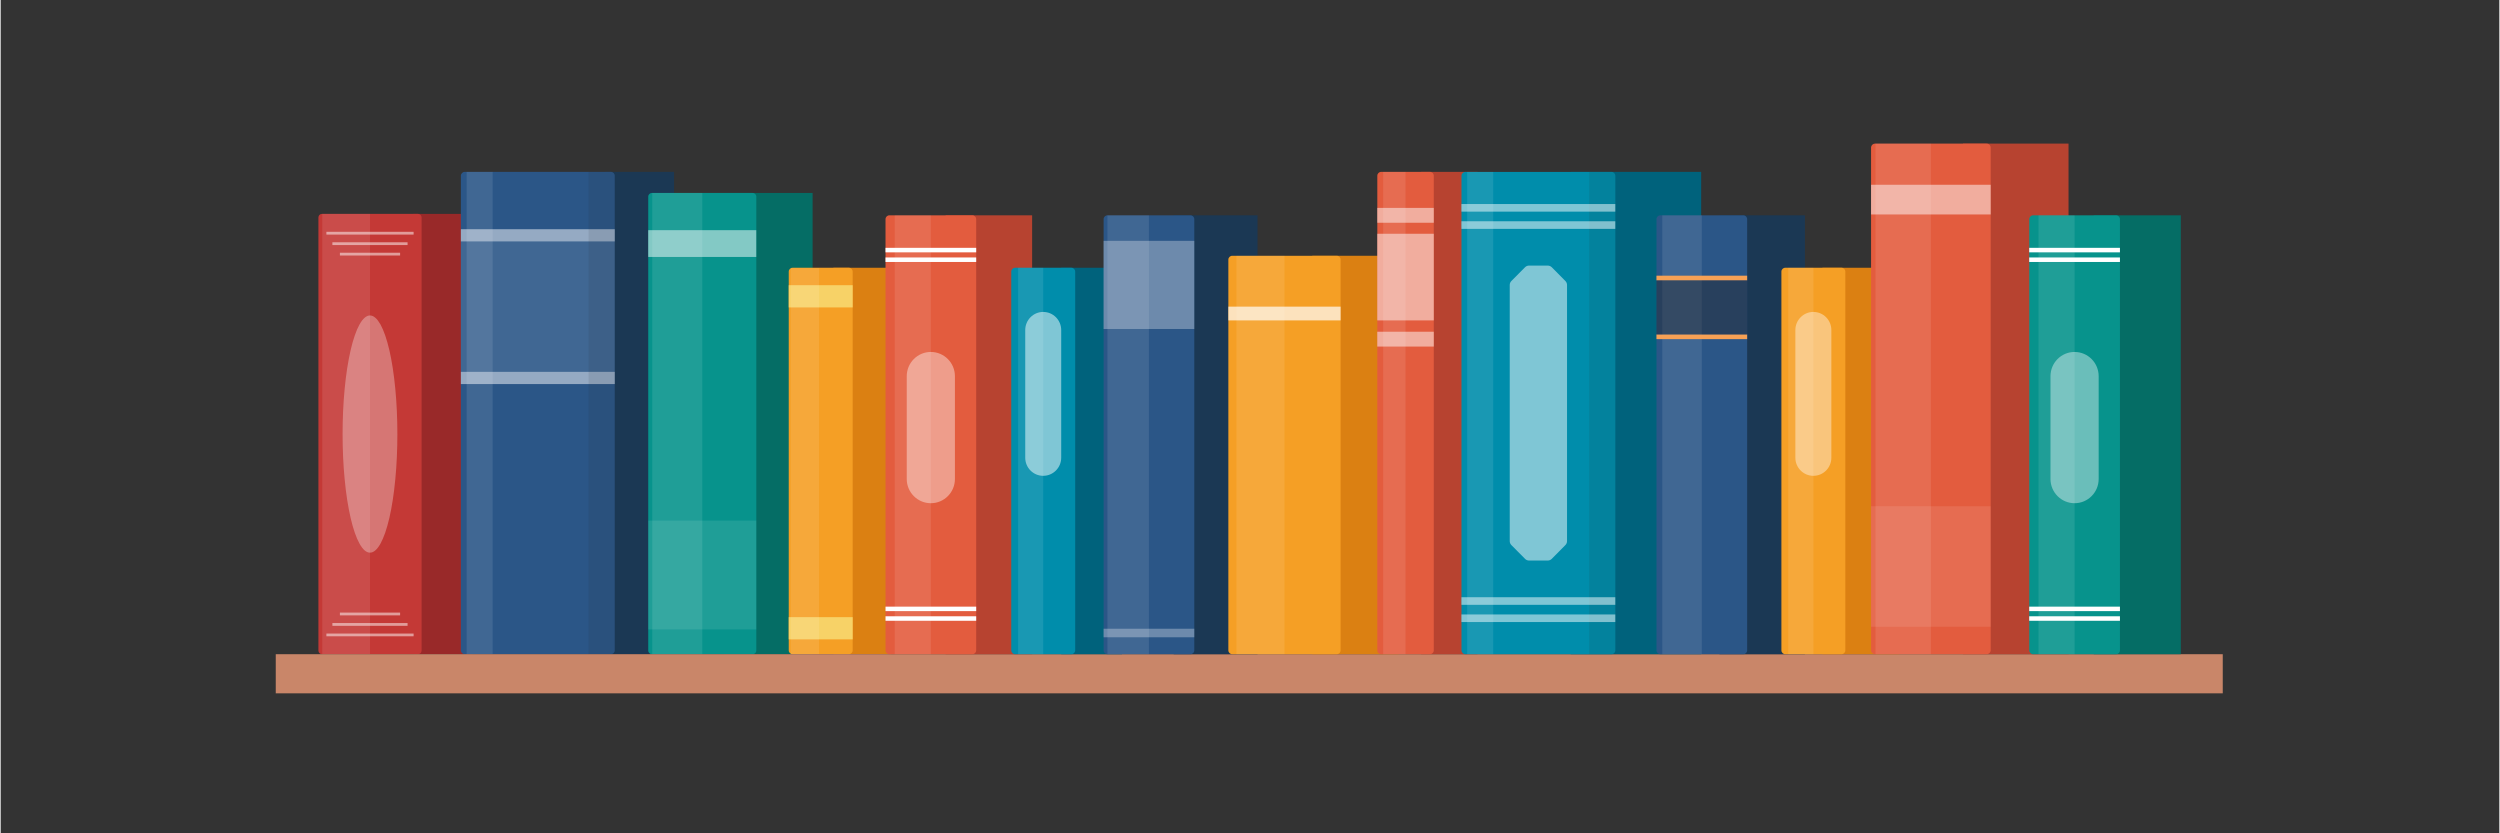<svg xmlns="http://www.w3.org/2000/svg" xmlns:xlink="http://www.w3.org/1999/xlink" width="300" zoomAndPan="magnify" viewBox="0 0 224.88 75" height="100" preserveAspectRatio="xMidYMid meet" version="1.0"><rect x="0" y="0" width="224.88" height="75" fill="#333333" stroke="none"/><defs><clipPath id="c957688e81"><path d="M 24.668 58 L 200 58 L 200 62.398 L 24.668 62.398 Z M 24.668 58 " clip-rule="nonzero"/></clipPath><clipPath id="9190ac7060"><path d="M 176 12.926 L 187 12.926 L 187 59 L 176 59 Z M 176 12.926 " clip-rule="nonzero"/></clipPath><clipPath id="f962583428"><path d="M 168 12.926 L 180 12.926 L 180 59 L 168 59 Z M 168 12.926 " clip-rule="nonzero"/></clipPath><clipPath id="c5d4e1c26a"><path d="M 168 12.926 L 174 12.926 L 174 59 L 168 59 Z M 168 12.926 " clip-rule="nonzero"/></clipPath></defs><path fill="#992929" d="M 37.164 19.25 L 42.465 19.25 L 42.465 58.879 L 37.164 58.879 Z M 37.164 19.25 " fill-opacity="1" fill-rule="nonzero"/><path fill="#c43936" d="M 37.883 58.562 C 37.883 58.734 37.738 58.879 37.566 58.879 L 28.914 58.879 C 28.742 58.879 28.598 58.734 28.598 58.562 L 28.598 19.57 C 28.598 19.395 28.738 19.25 28.914 19.25 L 37.566 19.25 C 37.738 19.25 37.883 19.395 37.883 19.57 Z M 37.883 58.562 " fill-opacity="1" fill-rule="nonzero"/><path fill="#ffffff" d="M 28.945 19.25 L 33.238 19.25 L 33.238 58.879 L 28.945 58.879 Z M 28.945 19.25 " fill-opacity="0.098" fill-rule="nonzero"/><path fill="#ffffff" d="M 29.316 20.863 L 37.164 20.863 L 37.164 21.113 L 29.316 21.113 Z M 29.316 20.863 " fill-opacity="0.498" fill-rule="nonzero"/><path fill="#ffffff" d="M 29.855 21.805 L 36.621 21.805 L 36.621 22.055 L 29.855 22.055 Z M 29.855 21.805 " fill-opacity="0.498" fill-rule="nonzero"/><path fill="#ffffff" d="M 30.531 22.746 L 35.949 22.746 L 35.949 22.996 L 30.531 22.996 Z M 30.531 22.746 " fill-opacity="0.498" fill-rule="nonzero"/><path fill="#ffffff" d="M 29.316 57.02 L 37.164 57.02 L 37.164 57.266 L 29.316 57.266 Z M 29.316 57.02 " fill-opacity="0.498" fill-rule="nonzero"/><path fill="#ffffff" d="M 29.855 56.074 L 36.621 56.074 L 36.621 56.324 L 29.855 56.324 Z M 29.855 56.074 " fill-opacity="0.498" fill-rule="nonzero"/><path fill="#ffffff" d="M 30.531 55.133 L 35.949 55.133 L 35.949 55.383 L 30.531 55.383 Z M 30.531 55.133 " fill-opacity="0.498" fill-rule="nonzero"/><path fill="#ffffff" d="M 35.703 39.066 C 35.703 39.766 35.688 40.461 35.656 41.148 C 35.625 41.836 35.578 42.504 35.516 43.148 C 35.453 43.797 35.379 44.414 35.289 44.996 C 35.199 45.578 35.098 46.117 34.984 46.613 C 34.867 47.109 34.742 47.551 34.609 47.941 C 34.473 48.328 34.332 48.656 34.184 48.926 C 34.031 49.195 33.879 49.398 33.719 49.535 C 33.562 49.672 33.402 49.738 33.238 49.738 C 33.078 49.738 32.918 49.672 32.758 49.535 C 32.598 49.398 32.445 49.195 32.297 48.926 C 32.145 48.656 32.004 48.328 31.871 47.941 C 31.734 47.551 31.609 47.109 31.496 46.613 C 31.383 46.117 31.281 45.578 31.188 44.996 C 31.098 44.414 31.023 43.797 30.961 43.148 C 30.898 42.504 30.852 41.836 30.82 41.148 C 30.789 40.461 30.773 39.766 30.773 39.066 C 30.773 38.363 30.789 37.672 30.82 36.984 C 30.852 36.297 30.898 35.629 30.961 34.98 C 31.023 34.332 31.098 33.719 31.188 33.137 C 31.281 32.551 31.383 32.012 31.496 31.52 C 31.609 31.023 31.734 30.578 31.871 30.191 C 32.004 29.801 32.145 29.473 32.297 29.203 C 32.445 28.938 32.598 28.734 32.758 28.598 C 32.918 28.461 33.078 28.391 33.238 28.391 C 33.402 28.391 33.562 28.461 33.719 28.598 C 33.879 28.734 34.031 28.938 34.184 29.203 C 34.332 29.473 34.473 29.801 34.609 30.191 C 34.742 30.578 34.867 31.023 34.984 31.52 C 35.098 32.012 35.199 32.551 35.289 33.137 C 35.379 33.719 35.453 34.332 35.516 34.98 C 35.578 35.629 35.625 36.297 35.656 36.984 C 35.688 37.672 35.703 38.363 35.703 39.066 Z M 35.703 39.066 " fill-opacity="0.31" fill-rule="nonzero"/><path fill="#1b3854" d="M 54.457 15.469 L 60.605 15.469 L 60.605 58.879 L 54.457 58.879 Z M 54.457 15.469 " fill-opacity="1" fill-rule="nonzero"/><path fill="#2b5687" d="M 55.266 15.816 L 55.266 58.531 C 55.266 58.723 55.113 58.879 54.922 58.879 L 41.766 58.879 C 41.574 58.879 41.418 58.723 41.418 58.531 L 41.418 15.816 C 41.418 15.629 41.574 15.469 41.766 15.469 L 54.922 15.469 C 55.113 15.469 55.266 15.629 55.266 15.816 Z M 55.266 15.816 " fill-opacity="1" fill-rule="nonzero"/><path fill="#ffffff" d="M 41.418 20.629 L 55.266 20.629 L 55.266 21.73 L 41.418 21.73 Z M 41.418 20.629 " fill-opacity="0.498" fill-rule="nonzero"/><path fill="#ffffff" d="M 41.418 33.465 L 55.266 33.465 L 55.266 34.566 L 41.418 34.566 Z M 41.418 33.465 " fill-opacity="0.498" fill-rule="nonzero"/><path fill="#ffffff" d="M 41.418 21.73 L 55.266 21.73 L 55.266 33.465 L 41.418 33.465 Z M 41.418 21.73 " fill-opacity="0.098" fill-rule="nonzero"/><path fill="#ffffff" d="M 41.938 15.469 L 44.277 15.469 L 44.277 58.879 L 41.938 58.879 Z M 41.938 15.469 " fill-opacity="0.098" fill-rule="nonzero"/><path fill="#231f20" d="M 55.266 15.816 L 55.266 58.531 C 55.266 58.723 55.113 58.879 54.922 58.879 L 52.91 58.879 L 52.91 15.469 L 54.922 15.469 C 55.113 15.469 55.266 15.629 55.266 15.816 Z M 55.266 15.816 " fill-opacity="0.098" fill-rule="nonzero"/><path fill="#056d65" d="M 65.105 17.367 L 73.074 17.367 L 73.074 58.879 L 65.105 58.879 Z M 65.105 17.367 " fill-opacity="1" fill-rule="nonzero"/><path fill="#07938c" d="M 68.008 58.547 C 68.008 58.73 67.859 58.879 67.676 58.879 L 58.613 58.879 C 58.43 58.879 58.281 58.73 58.281 58.547 L 58.281 17.699 C 58.281 17.516 58.43 17.367 58.613 17.367 L 67.676 17.367 C 67.859 17.367 68.008 17.516 68.008 17.699 Z M 68.008 58.547 " fill-opacity="1" fill-rule="nonzero"/><path fill="#ffffff" d="M 58.281 46.855 L 68.004 46.855 L 68.004 56.645 L 58.281 56.645 Z M 58.281 46.855 " fill-opacity="0.098" fill-rule="nonzero"/><path fill="#ffffff" d="M 58.281 20.715 L 68.004 20.715 L 68.004 23.125 L 58.281 23.125 Z M 58.281 20.715 " fill-opacity="0.498" fill-rule="nonzero"/><path fill="#ffffff" d="M 58.645 17.367 L 63.145 17.367 L 63.145 58.879 L 58.645 58.879 Z M 58.645 17.367 " fill-opacity="0.098" fill-rule="nonzero"/><path fill="#db8012" d="M 74.945 24.098 L 80.137 24.098 L 80.137 58.879 L 74.945 58.879 Z M 74.945 24.098 " fill-opacity="1" fill-rule="nonzero"/><path fill="#f59f25" d="M 76.68 24.445 L 76.68 58.531 C 76.68 58.723 76.527 58.879 76.336 58.879 L 71.273 58.879 C 71.082 58.879 70.926 58.723 70.926 58.531 L 70.926 24.445 C 70.926 24.254 71.082 24.098 71.273 24.098 L 76.336 24.098 C 76.527 24.098 76.68 24.254 76.68 24.445 Z M 76.68 24.445 " fill-opacity="1" fill-rule="nonzero"/><path fill="#f7d267" d="M 70.926 25.668 L 76.68 25.668 L 76.68 27.668 L 70.926 27.668 Z M 70.926 25.668 " fill-opacity="1" fill-rule="nonzero"/><path fill="#f7d267" d="M 70.926 55.543 L 76.68 55.543 L 76.68 57.543 L 70.926 57.543 Z M 70.926 55.543 " fill-opacity="1" fill-rule="nonzero"/><path fill="#ffffff" d="M 71.105 24.133 L 73.648 24.133 L 73.648 58.879 L 71.105 58.879 Z M 71.105 24.133 " fill-opacity="0.098" fill-rule="nonzero"/><g clip-path="url(#c957688e81)"><path fill="#c98669" d="M 24.758 58.879 L 199.988 58.879 L 199.988 62.398 L 24.758 62.398 Z M 24.758 58.879 " fill-opacity="1" fill-rule="nonzero"/></g><path fill="#b74330" d="M 85.047 19.379 L 92.832 19.379 L 92.832 58.879 L 85.047 58.879 Z M 85.047 19.379 " fill-opacity="1" fill-rule="nonzero"/><path fill="#e35c3e" d="M 87.797 58.531 C 87.797 58.723 87.641 58.879 87.453 58.879 L 79.98 58.879 C 79.793 58.879 79.637 58.723 79.637 58.531 L 79.637 19.727 C 79.637 19.535 79.793 19.379 79.98 19.379 L 87.453 19.379 C 87.641 19.379 87.797 19.535 87.797 19.727 Z M 87.797 58.531 " fill-opacity="1" fill-rule="nonzero"/><path fill="#ffffff" d="M 85.883 43.109 C 85.883 44.312 84.914 45.289 83.715 45.289 C 82.52 45.289 81.547 44.312 81.547 43.109 L 81.547 33.859 C 81.547 32.652 82.52 31.676 83.715 31.676 C 84.91 31.676 85.883 32.652 85.883 33.859 Z M 85.883 43.109 " fill-opacity="0.4" fill-rule="nonzero"/><path fill="#ffffff" d="M 80.469 19.379 L 83.715 19.379 L 83.715 58.879 L 80.469 58.879 Z M 80.469 19.379 " fill-opacity="0.098" fill-rule="nonzero"/><path fill="#ffffff" d="M 79.637 22.305 L 87.797 22.305 L 87.797 22.711 L 79.637 22.711 Z M 79.637 22.305 " fill-opacity="1" fill-rule="nonzero"/><path fill="#ffffff" d="M 79.637 23.172 L 87.797 23.172 L 87.797 23.578 L 79.637 23.578 Z M 79.637 23.172 " fill-opacity="1" fill-rule="nonzero"/><path fill="#ffffff" d="M 79.637 54.598 L 87.797 54.598 L 87.797 55 L 79.637 55 Z M 79.637 54.598 " fill-opacity="1" fill-rule="nonzero"/><path fill="#ffffff" d="M 79.637 55.465 L 87.797 55.465 L 87.797 55.871 L 79.637 55.871 Z M 79.637 55.465 " fill-opacity="1" fill-rule="nonzero"/><path fill="#00627c" d="M 95.449 24.098 L 100.918 24.098 L 100.918 58.879 L 95.449 58.879 Z M 95.449 24.098 " fill-opacity="1" fill-rule="nonzero"/><path fill="#008dab" d="M 96.707 24.445 L 96.707 58.531 C 96.707 58.723 96.551 58.879 96.359 58.879 L 91.297 58.879 C 91.109 58.879 90.953 58.723 90.953 58.531 L 90.953 24.445 C 90.953 24.254 91.109 24.098 91.297 24.098 L 96.359 24.098 C 96.547 24.098 96.707 24.254 96.707 24.445 Z M 96.707 24.445 " fill-opacity="1" fill-rule="nonzero"/><path fill="#ffffff" d="M 95.449 41.195 C 95.449 42.094 94.723 42.824 93.828 42.824 C 92.934 42.824 92.211 42.094 92.211 41.195 L 92.211 29.707 C 92.211 28.805 92.934 28.074 93.828 28.074 C 94.723 28.074 95.449 28.805 95.449 29.707 Z M 95.449 41.195 " fill-opacity="0.498" fill-rule="nonzero"/><path fill="#ffffff" d="M 91.57 24.098 L 93.828 24.098 L 93.828 58.879 L 91.57 58.879 Z M 91.57 24.098 " fill-opacity="0.098" fill-rule="nonzero"/><path fill="#1b3854" d="M 105.574 19.379 L 113.117 19.379 L 113.117 58.879 L 105.574 58.879 Z M 105.574 19.379 " fill-opacity="1" fill-rule="nonzero"/><path fill="#2b5687" d="M 107.426 58.531 C 107.426 58.723 107.27 58.879 107.082 58.879 L 99.609 58.879 C 99.418 58.879 99.266 58.723 99.266 58.531 L 99.266 19.727 C 99.266 19.535 99.418 19.379 99.609 19.379 L 107.078 19.379 C 107.27 19.379 107.426 19.535 107.426 19.727 Z M 107.426 58.531 " fill-opacity="1" fill-rule="nonzero"/><path fill="#ffffff" d="M 99.262 56.586 L 107.426 56.586 L 107.426 57.355 L 99.262 57.355 Z M 99.262 56.586 " fill-opacity="0.31" fill-rule="nonzero"/><path fill="#ffffff" d="M 99.262 21.676 L 107.426 21.676 L 107.426 29.609 L 99.262 29.609 Z M 99.262 21.676 " fill-opacity="0.31" fill-rule="nonzero"/><path fill="#ffffff" d="M 99.609 19.379 L 103.344 19.379 L 103.344 58.879 L 99.609 58.879 Z M 99.609 19.379 " fill-opacity="0.098" fill-rule="nonzero"/><path fill="#db8012" d="M 118.039 23.02 L 125.824 23.02 L 125.824 58.879 L 118.039 58.879 Z M 118.039 23.02 " fill-opacity="1" fill-rule="nonzero"/><path fill="#f59f25" d="M 120.594 23.367 L 120.594 58.531 C 120.594 58.723 120.438 58.879 120.25 58.879 L 110.84 58.879 C 110.648 58.879 110.492 58.723 110.492 58.531 L 110.492 23.367 C 110.492 23.176 110.648 23.02 110.84 23.02 L 120.25 23.02 C 120.438 23.02 120.594 23.176 120.594 23.367 Z M 120.594 23.367 " fill-opacity="1" fill-rule="nonzero"/><path fill="#ffffff" d="M 110.492 27.598 L 120.594 27.598 L 120.594 28.836 L 110.492 28.836 Z M 110.492 27.598 " fill-opacity="0.698" fill-rule="nonzero"/><path fill="#ffffff" d="M 111.223 23.02 L 115.543 23.02 L 115.543 58.879 L 111.223 58.879 Z M 111.223 23.02 " fill-opacity="0.098" fill-rule="nonzero"/><path fill="#b74330" d="M 127.84 15.469 L 132.914 15.469 L 132.914 58.879 L 127.84 58.879 Z M 127.84 15.469 " fill-opacity="1" fill-rule="nonzero"/><path fill="#e35c3e" d="M 128.98 58.531 C 128.98 58.723 128.824 58.879 128.637 58.879 L 124.242 58.879 C 124.051 58.879 123.898 58.723 123.898 58.531 L 123.898 15.816 C 123.898 15.625 124.051 15.469 124.242 15.469 L 128.637 15.469 C 128.824 15.469 128.98 15.625 128.98 15.816 Z M 128.98 58.531 " fill-opacity="1" fill-rule="nonzero"/><path fill="#ffffff" d="M 123.895 21.039 L 128.98 21.039 L 128.98 28.836 L 123.895 28.836 Z M 123.895 21.039 " fill-opacity="0.498" fill-rule="nonzero"/><path fill="#ffffff" d="M 123.895 29.855 L 128.98 29.855 L 128.98 31.191 L 123.895 31.191 Z M 123.895 29.855 " fill-opacity="0.498" fill-rule="nonzero"/><path fill="#ffffff" d="M 123.895 18.711 L 128.98 18.711 L 128.98 20.047 L 123.895 20.047 Z M 123.895 18.711 " fill-opacity="0.498" fill-rule="nonzero"/><path fill="#ffffff" d="M 124.426 15.469 L 126.438 15.469 L 126.438 58.879 L 124.426 58.879 Z M 124.426 15.469 " fill-opacity="0.098" fill-rule="nonzero"/><path fill="#00627c" d="M 141.301 15.469 L 153.047 15.469 L 153.047 58.879 L 141.301 58.879 Z M 141.301 15.469 " fill-opacity="1" fill-rule="nonzero"/><path fill="#008dab" d="M 145.316 15.82 L 145.316 58.531 C 145.316 58.723 145.164 58.879 144.973 58.879 L 131.816 58.879 C 131.629 58.879 131.473 58.723 131.473 58.531 L 131.473 15.82 C 131.473 15.629 131.629 15.473 131.816 15.473 L 144.973 15.473 C 145.164 15.473 145.316 15.629 145.316 15.82 Z M 145.316 15.82 " fill-opacity="1" fill-rule="nonzero"/><path fill="#ffffff" d="M 131.988 15.473 L 134.328 15.473 L 134.328 58.879 L 131.988 58.879 Z M 131.988 15.473 " fill-opacity="0.098" fill-rule="nonzero"/><path fill="#231f20" d="M 145.316 15.82 L 145.316 58.531 C 145.316 58.723 145.164 58.879 144.973 58.879 L 142.961 58.879 L 142.961 15.473 L 144.973 15.473 C 145.164 15.473 145.316 15.629 145.316 15.82 Z M 145.316 15.82 " fill-opacity="0.098" fill-rule="nonzero"/><path fill="#ffffff" d="M 131.469 18.363 L 145.316 18.363 L 145.316 19.047 L 131.469 19.047 Z M 131.469 18.363 " fill-opacity="0.498" fill-rule="nonzero"/><path fill="#ffffff" d="M 131.469 19.914 L 145.316 19.914 L 145.316 20.598 L 131.469 20.598 Z M 131.469 19.914 " fill-opacity="0.498" fill-rule="nonzero"/><path fill="#ffffff" d="M 131.469 53.75 L 145.316 53.75 L 145.316 54.434 L 131.469 54.434 Z M 131.469 53.75 " fill-opacity="0.498" fill-rule="nonzero"/><path fill="#ffffff" d="M 131.469 55.301 L 145.316 55.301 L 145.316 55.984 L 131.469 55.984 Z M 131.469 55.301 " fill-opacity="0.498" fill-rule="nonzero"/><path fill="#ffffff" d="M 140.973 25.648 L 140.973 48.699 C 140.973 48.836 140.918 48.969 140.82 49.062 L 139.598 50.297 C 139.5 50.395 139.371 50.449 139.234 50.449 L 137.555 50.449 C 137.418 50.449 137.289 50.395 137.195 50.297 L 135.969 49.062 C 135.871 48.969 135.816 48.836 135.816 48.699 L 135.816 25.648 C 135.816 25.512 135.871 25.383 135.969 25.285 L 137.195 24.051 C 137.289 23.957 137.418 23.902 137.555 23.902 L 139.234 23.902 C 139.371 23.902 139.5 23.957 139.598 24.051 L 140.82 25.285 C 140.918 25.383 140.973 25.512 140.973 25.648 Z M 140.973 25.648 " fill-opacity="0.498" fill-rule="nonzero"/><path fill="#1b3854" d="M 154.691 19.379 L 162.383 19.379 L 162.383 58.879 L 154.691 58.879 Z M 154.691 19.379 " fill-opacity="1" fill-rule="nonzero"/><path fill="#2b5687" d="M 157.184 58.531 C 157.184 58.723 157.027 58.879 156.84 58.879 L 149.367 58.879 C 149.18 58.879 149.023 58.723 149.023 58.531 L 149.023 19.727 C 149.023 19.535 149.18 19.379 149.367 19.379 L 156.84 19.379 C 157.027 19.379 157.184 19.535 157.184 19.727 Z M 157.184 58.531 " fill-opacity="1" fill-rule="nonzero"/><path fill="#ffffff" d="M 149.547 19.379 L 153.102 19.379 L 153.102 58.879 L 149.547 58.879 Z M 149.547 19.379 " fill-opacity="0.098" fill-rule="nonzero"/><path fill="#f7a155" d="M 149.023 24.812 L 157.184 24.812 L 157.184 25.234 L 149.023 25.234 Z M 149.023 24.812 " fill-opacity="1" fill-rule="nonzero"/><path fill="#f7a155" d="M 149.023 30.102 L 157.184 30.102 L 157.184 30.523 L 149.023 30.523 Z M 149.023 30.102 " fill-opacity="1" fill-rule="nonzero"/><path fill="#231f20" d="M 149.023 25.234 L 157.184 25.234 L 157.184 30.102 L 149.023 30.102 Z M 149.023 25.234 " fill-opacity="0.4" fill-rule="nonzero"/><path fill="#db8012" d="M 163.961 24.098 L 170.875 24.098 L 170.875 58.879 L 163.961 58.879 Z M 163.961 24.098 " fill-opacity="1" fill-rule="nonzero"/><path fill="#f59f25" d="M 166.02 24.445 L 166.02 58.531 C 166.02 58.723 165.863 58.879 165.676 58.879 L 160.613 58.879 C 160.422 58.879 160.266 58.723 160.266 58.531 L 160.266 24.445 C 160.266 24.254 160.422 24.098 160.613 24.098 L 165.676 24.098 C 165.863 24.098 166.02 24.254 166.02 24.445 Z M 166.02 24.445 " fill-opacity="1" fill-rule="nonzero"/><path fill="#ffffff" d="M 164.762 41.195 C 164.762 42.094 164.039 42.824 163.145 42.824 C 162.25 42.824 161.523 42.094 161.523 41.195 L 161.523 29.707 C 161.523 28.805 162.25 28.074 163.145 28.074 C 164.039 28.074 164.762 28.805 164.762 29.707 Z M 164.762 41.195 " fill-opacity="0.4" fill-rule="nonzero"/><path fill="#ffffff" d="M 160.887 24.098 L 163.145 24.098 L 163.145 58.879 L 160.887 58.879 Z M 160.887 24.098 " fill-opacity="0.098" fill-rule="nonzero"/><g clip-path="url(#9190ac7060)"><path fill="#b74330" d="M 176.609 12.926 L 186.109 12.926 L 186.109 58.879 L 176.609 58.879 Z M 176.609 12.926 " fill-opacity="1" fill-rule="nonzero"/></g><g clip-path="url(#f962583428)"><path fill="#e35c3e" d="M 179.102 58.512 C 179.102 58.715 178.938 58.879 178.734 58.879 L 168.703 58.879 C 168.5 58.879 168.336 58.715 168.336 58.512 L 168.336 13.293 C 168.336 13.09 168.5 12.926 168.703 12.926 L 178.734 12.926 C 178.938 12.926 179.102 13.09 179.102 13.293 Z M 179.102 58.512 " fill-opacity="1" fill-rule="nonzero"/></g><path fill="#ffffff" d="M 168.336 45.566 L 179.102 45.566 L 179.102 56.406 L 168.336 56.406 Z M 168.336 45.566 " fill-opacity="0.098" fill-rule="nonzero"/><path fill="#ffffff" d="M 168.336 16.629 L 179.102 16.629 L 179.102 19.301 L 168.336 19.301 Z M 168.336 16.629 " fill-opacity="0.498" fill-rule="nonzero"/><g clip-path="url(#c5d4e1c26a)"><path fill="#ffffff" d="M 168.738 12.926 L 173.719 12.926 L 173.719 58.879 L 168.738 58.879 Z M 168.738 12.926 " fill-opacity="0.098" fill-rule="nonzero"/></g><path fill="#056d65" d="M 188.379 19.379 L 196.211 19.379 L 196.211 58.879 L 188.379 58.879 Z M 188.379 19.379 " fill-opacity="1" fill-rule="nonzero"/><path fill="#07938c" d="M 190.734 58.531 C 190.734 58.723 190.578 58.879 190.387 58.879 L 182.918 58.879 C 182.727 58.879 182.574 58.723 182.574 58.531 L 182.574 19.727 C 182.574 19.535 182.727 19.379 182.918 19.379 L 190.387 19.379 C 190.578 19.379 190.734 19.535 190.734 19.727 Z M 190.734 58.531 " fill-opacity="1" fill-rule="nonzero"/><path fill="#ffffff" d="M 188.82 43.109 C 188.82 44.312 187.848 45.289 186.652 45.289 C 185.457 45.289 184.484 44.312 184.484 43.109 L 184.484 33.859 C 184.484 32.652 185.453 31.676 186.652 31.676 C 187.848 31.676 188.82 32.652 188.82 33.859 Z M 188.82 43.109 " fill-opacity="0.4" fill-rule="nonzero"/><path fill="#ffffff" d="M 183.406 19.379 L 186.652 19.379 L 186.652 58.879 L 183.406 58.879 Z M 183.406 19.379 " fill-opacity="0.098" fill-rule="nonzero"/><path fill="#ffffff" d="M 182.57 22.305 L 190.734 22.305 L 190.734 22.711 L 182.57 22.711 Z M 182.57 22.305 " fill-opacity="1" fill-rule="nonzero"/><path fill="#ffffff" d="M 182.57 23.172 L 190.734 23.172 L 190.734 23.578 L 182.57 23.578 Z M 182.57 23.172 " fill-opacity="1" fill-rule="nonzero"/><path fill="#ffffff" d="M 182.57 54.598 L 190.734 54.598 L 190.734 55 L 182.57 55 Z M 182.57 54.598 " fill-opacity="1" fill-rule="nonzero"/><path fill="#ffffff" d="M 182.57 55.465 L 190.734 55.465 L 190.734 55.871 L 182.57 55.871 Z M 182.57 55.465 " fill-opacity="1" fill-rule="nonzero"/></svg>